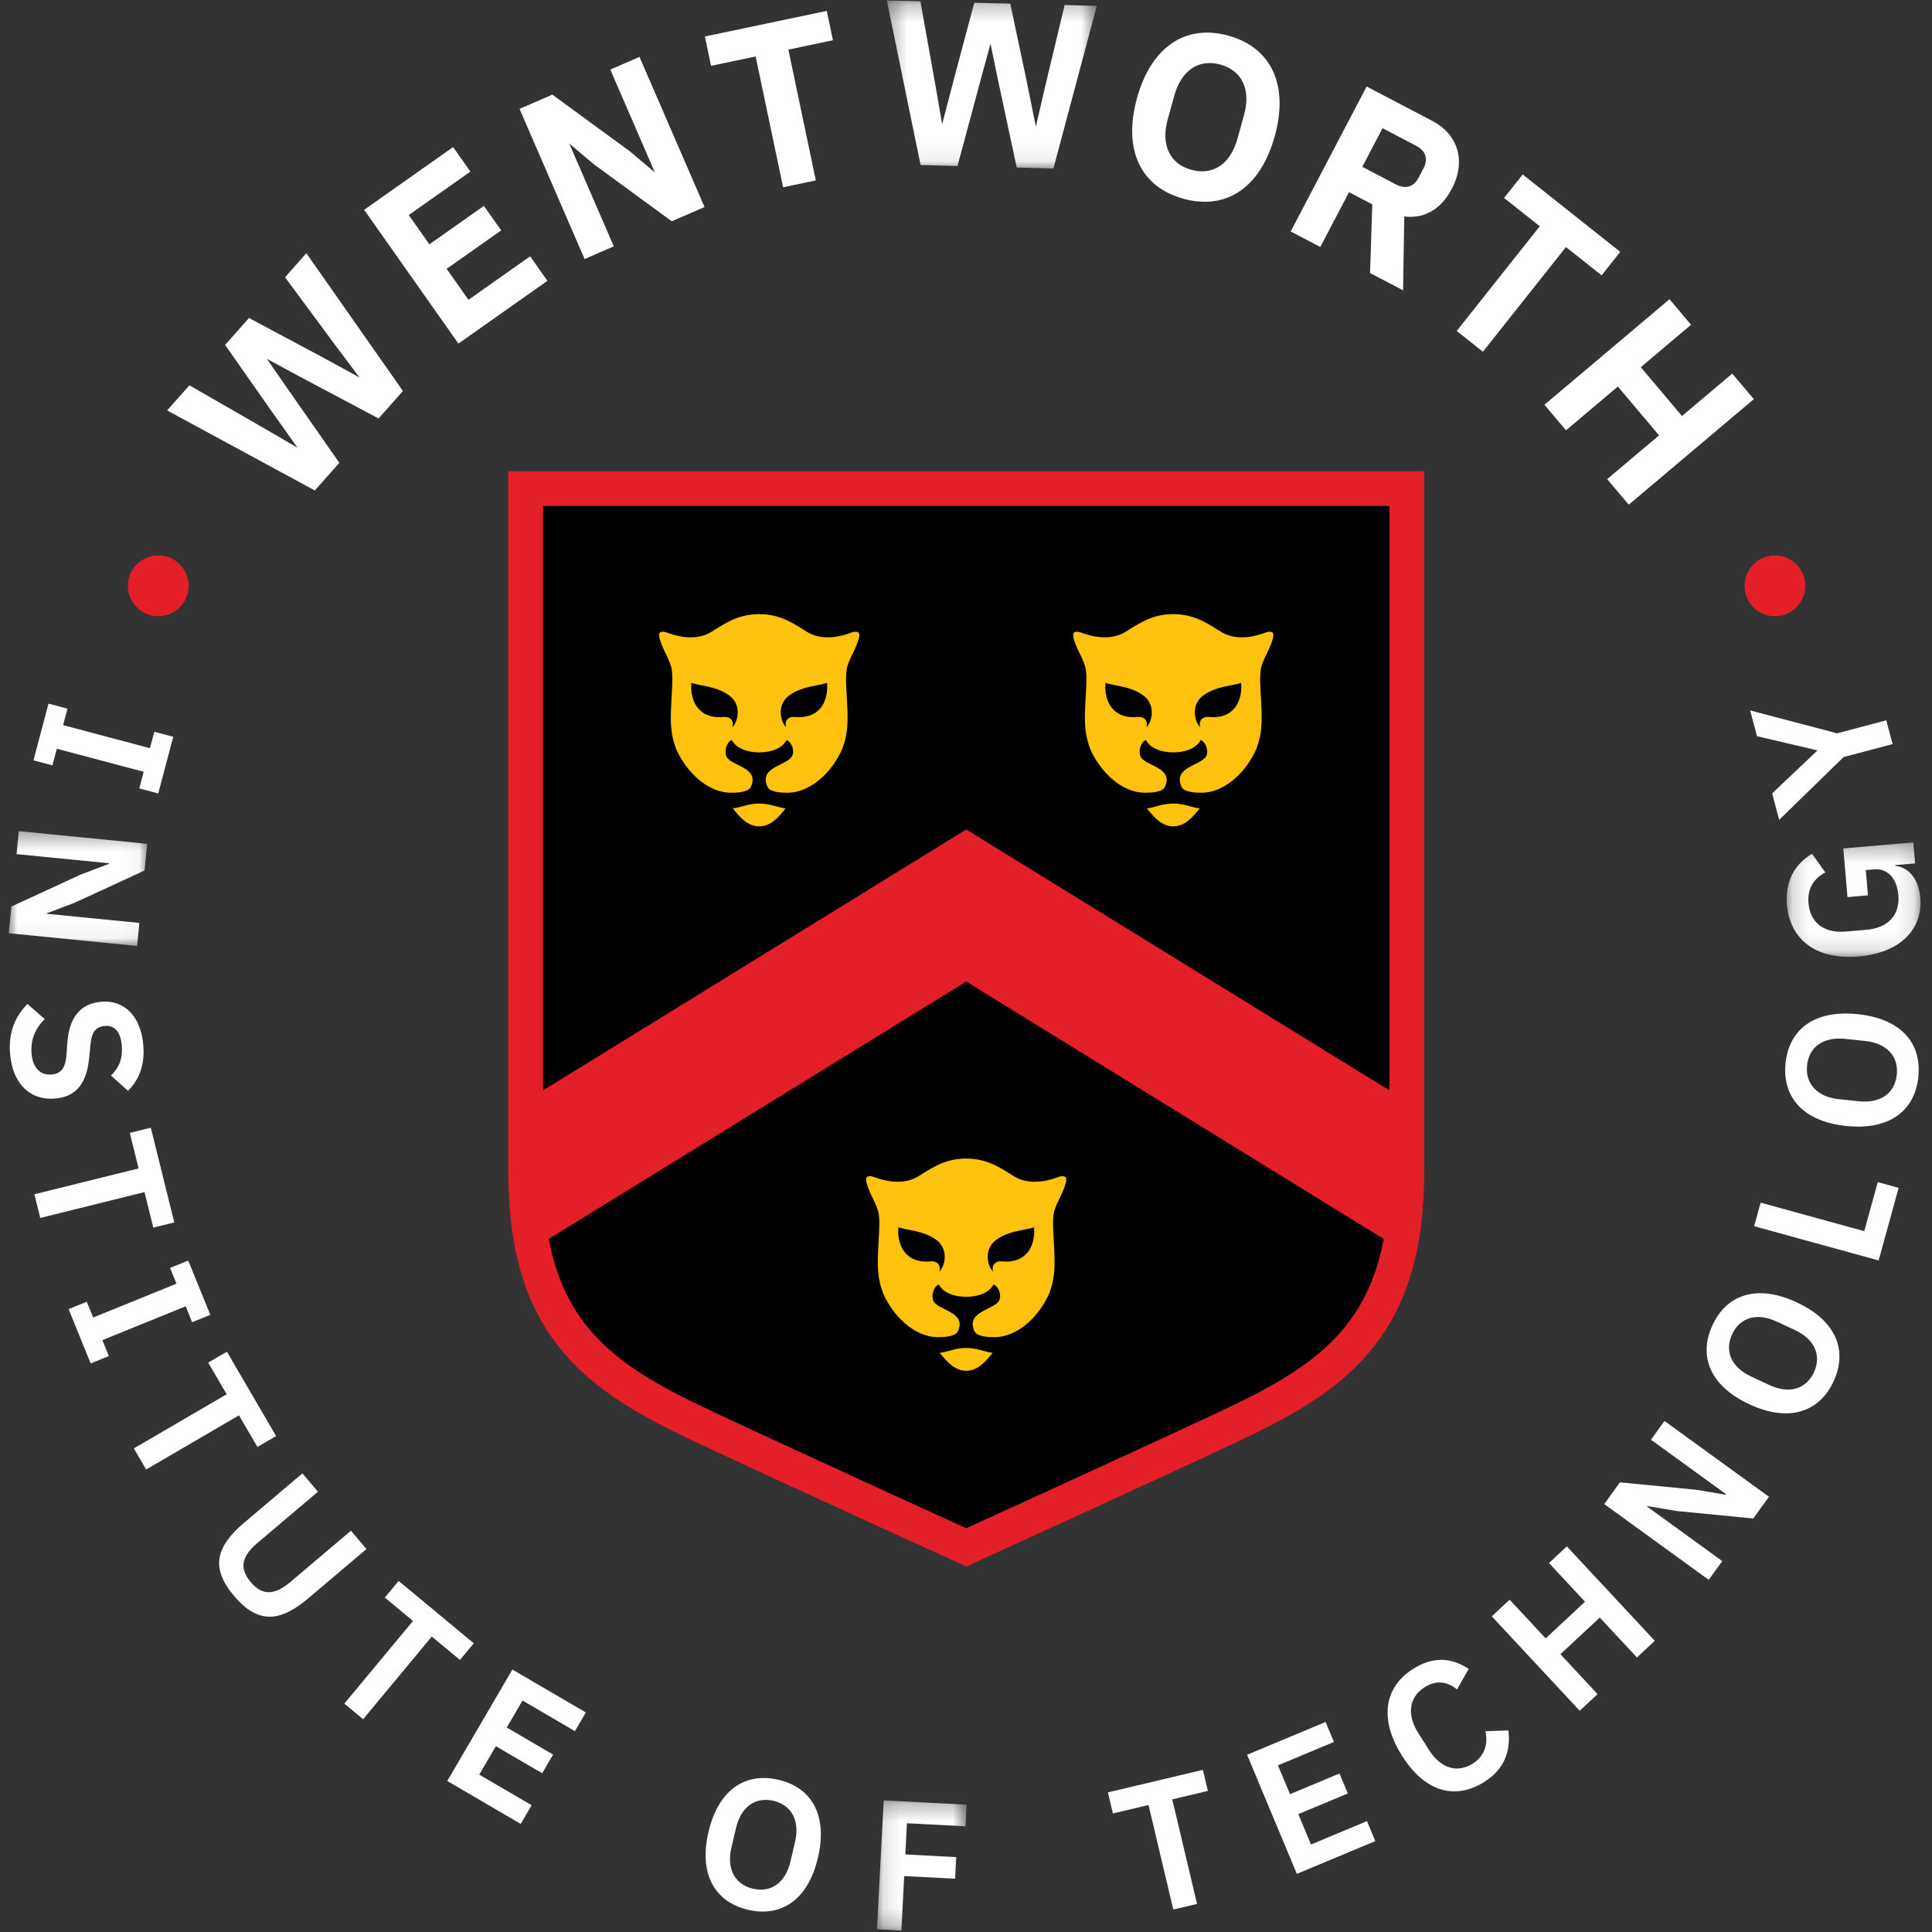 <?xml version="1.0" encoding="UTF-8"?>
<svg width="111px" height="111px" viewBox="0 0 111 111" version="1.1" xmlns="http://www.w3.org/2000/svg" xmlns:xlink="http://www.w3.org/1999/xlink">
    <rect x="0" y="0" width="111" height="111" fill="#333333" stroke="none"/>
    <!-- Generator: Sketch 62 (91390) - https://sketch.com -->
    <title>Footer Logo@2x</title>
    <desc>Created with Sketch.</desc>
    <defs>
        <polygon id="path-1" points="0 0.349 7.958 0.349 7.958 6.947 0 6.947"></polygon>
        <polygon id="path-3" points="0.132 0.285 5.281 0.285 5.281 7.763 0.132 7.763"></polygon>
        <polygon id="path-5" points="0.173 0.293 7.863 0.293 7.863 6.869 0.173 6.869"></polygon>
        <polygon id="path-7" points="0.344 0.261 12.408 0.261 12.408 9.916 0.344 9.916"></polygon>
    </defs>
    <g id="Symbols" stroke="none" stroke-width="1" fill="none" fill-rule="evenodd">
        <g id="Footer-Desktop" transform="translate(-100, -28)">
            <g id="Footer">
                <g id="Footer-Logo" transform="translate(100.5, 27.672)">
                    <path d="M55.013,89.226 C55.013,89.226 45.759,85.015 40.134,82.384 C34.026,79.528 29.703,76.798 29.703,67.644 L29.703,28.402 L80.325,28.402 L80.325,67.644 C80.325,76.798 76.001,79.528 69.893,82.384 C64.268,85.015 55.013,89.226 55.013,89.226" id="Fill-1" fill="#000000"></path>
                    <path d="M55.013,47.985 L29.703,63.589 L29.703,67.643 C29.703,69.32 29.849,70.78 30.124,72.066 L55.013,56.721 L79.904,72.067 C80.178,70.78 80.325,69.321 80.325,67.643 L80.325,63.589 L55.013,47.985 Z" id="Fill-3" fill="#E31F27"></path>
                    <path d="M68.354,46.761 C68.014,46.728 67.524,46.493 66.909,46.493 C66.294,46.493 65.804,46.728 65.465,46.761 C65.439,46.763 65.413,46.766 65.39,46.766 C65.811,47.311 66.27,47.806 66.911,47.806 C67.551,47.806 68.007,47.311 68.429,46.766 C68.405,46.766 68.379,46.763 68.354,46.761" id="Fill-5" fill="#FFC20E"></path>
                    <path d="M71.931,38.824 C72.023,38.217 72.418,37.763 72.625,37.038 C72.668,36.886 72.672,36.735 72.625,36.687 C72.56,36.62 72.423,36.592 72.205,36.673 C71.225,37.038 70.358,37.038 69.7,36.656 C69.045,36.275 68.243,35.611 66.909,35.611 C65.576,35.611 64.772,36.275 64.118,36.656 C63.46,37.038 62.593,37.038 61.613,36.673 C61.395,36.592 61.258,36.62 61.193,36.687 C61.146,36.735 61.15,36.886 61.193,37.038 C61.401,37.763 61.795,38.217 61.887,38.824 C61.969,39.358 61.873,40.149 61.844,41.036 C61.809,41.774 61.828,42.515 62.09,43.222 C62.092,43.226 62.094,43.23 62.095,43.234 C62.107,43.271 62.118,43.308 62.132,43.345 C62.656,44.564 63.862,45.866 65.289,45.874 C65.645,45.876 66.277,45.842 66.424,45.549 C66.973,44.389 65.239,44.347 65.019,43.775 C64.897,43.455 65.039,42.967 65.332,42.841 C65.62,43.39 66.36,43.56 66.909,43.554 C67.458,43.56 68.198,43.39 68.486,42.841 C68.78,42.967 68.96,43.473 68.799,43.775 C68.51,44.316 66.845,44.389 67.394,45.549 C67.54,45.842 68.173,45.876 68.529,45.874 C69.956,45.866 71.162,44.564 71.686,43.345 C71.7,43.308 71.711,43.271 71.723,43.234 C71.725,43.23 71.726,43.226 71.728,43.222 C71.99,42.515 72.009,41.774 71.974,41.036 C71.963,40.703 71.943,40.384 71.926,40.087 C71.924,40.038 71.921,39.989 71.918,39.94 C71.911,39.796 71.905,39.657 71.901,39.525 C71.897,39.349 71.898,39.185 71.908,39.036 C71.913,38.961 71.92,38.89 71.931,38.824 M65.371,42.111 C65.422,41.907 65.383,41.737 65.266,41.629 C65.166,41.538 65.03,41.502 64.864,41.519 C63.513,41.659 62.923,40.703 63.011,39.557 C63.496,39.744 64.385,39.723 65.161,40.262 C65.882,40.763 65.739,41.716 65.371,42.111 M68.958,41.519 C68.791,41.502 68.655,41.538 68.556,41.629 C68.438,41.737 68.398,41.907 68.45,42.111 C68.083,41.716 67.939,40.763 68.66,40.262 C69.437,39.723 70.325,39.744 70.81,39.557 C70.898,40.703 70.308,41.659 68.958,41.519" id="Fill-7" fill="#FFC20E"></path>
                    <path d="M44.563,46.761 C44.223,46.728 43.733,46.493 43.118,46.493 C42.503,46.493 42.013,46.728 41.674,46.761 C41.648,46.763 41.622,46.766 41.599,46.766 C42.02,47.311 42.479,47.806 43.12,47.806 C43.76,47.806 44.216,47.311 44.638,46.766 C44.614,46.766 44.588,46.763 44.563,46.761" id="Fill-9" fill="#FFC20E"></path>
                    <path d="M48.14,38.824 C48.232,38.217 48.627,37.763 48.834,37.038 C48.878,36.886 48.881,36.735 48.834,36.687 C48.769,36.62 48.633,36.592 48.414,36.673 C47.434,37.038 46.567,37.038 45.909,36.656 C45.255,36.275 44.452,35.611 43.118,35.611 C41.785,35.611 40.982,36.275 40.327,36.656 C39.669,37.038 38.802,37.038 37.822,36.673 C37.604,36.592 37.467,36.62 37.402,36.687 C37.356,36.735 37.359,36.886 37.402,37.038 C37.61,37.763 38.005,38.217 38.097,38.824 C38.178,39.358 38.082,40.149 38.054,41.036 C38.018,41.774 38.037,42.515 38.299,43.222 C38.301,43.226 38.303,43.23 38.304,43.234 C38.316,43.271 38.328,43.308 38.341,43.345 C38.866,44.564 40.072,45.866 41.499,45.874 C41.855,45.876 42.487,45.842 42.633,45.549 C43.182,44.389 41.448,44.347 41.229,43.775 C41.107,43.455 41.248,42.967 41.542,42.841 C41.829,43.39 42.57,43.56 43.118,43.554 C43.667,43.56 44.408,43.39 44.695,42.841 C44.989,42.967 45.169,43.473 45.008,43.775 C44.72,44.316 43.054,44.389 43.603,45.549 C43.75,45.842 44.382,45.876 44.738,45.874 C46.165,45.866 47.371,44.564 47.895,43.345 C47.909,43.308 47.92,43.271 47.932,43.234 C47.934,43.23 47.936,43.226 47.937,43.222 C48.199,42.515 48.219,41.774 48.183,41.036 C48.173,40.703 48.152,40.384 48.136,40.087 C48.133,40.038 48.13,39.989 48.127,39.94 C48.12,39.796 48.114,39.657 48.111,39.525 C48.106,39.349 48.107,39.185 48.117,39.036 C48.122,38.961 48.13,38.89 48.14,38.824 M41.58,42.111 C41.632,41.907 41.592,41.737 41.475,41.629 C41.375,41.538 41.24,41.502 41.072,41.519 C39.723,41.659 39.133,40.703 39.22,39.557 C39.705,39.744 40.594,39.723 41.37,40.262 C42.091,40.763 41.948,41.716 41.58,42.111 M45.167,41.519 C45,41.502 44.865,41.538 44.765,41.629 C44.647,41.737 44.608,41.907 44.66,42.111 C44.292,41.716 44.149,40.763 44.869,40.262 C45.646,39.723 46.534,39.744 47.019,39.557 C47.107,40.703 46.517,41.659 45.167,41.519" id="Fill-11" fill="#FFC20E"></path>
                    <path d="M56.456,78.04 C56.116,78.007 55.626,77.772 55.011,77.772 C54.396,77.772 53.906,78.007 53.566,78.04 C53.541,78.042 53.515,78.044 53.492,78.044 C53.913,78.59 54.372,79.085 55.012,79.085 C55.653,79.085 56.109,78.59 56.53,78.044 C56.507,78.044 56.481,78.042 56.456,78.04" id="Fill-13" fill="#FFC20E"></path>
                    <path d="M60.033,70.103 C60.125,69.496 60.52,69.042 60.727,68.316 C60.771,68.165 60.774,68.014 60.727,67.966 C60.662,67.9 60.525,67.87 60.307,67.952 C59.327,68.317 58.46,68.317 57.802,67.935 C57.147,67.554 56.345,66.89 55.011,66.89 C53.678,66.89 52.875,67.554 52.22,67.935 C51.562,68.317 50.695,68.317 49.715,67.952 C49.497,67.87 49.36,67.9 49.295,67.966 C49.249,68.014 49.252,68.165 49.295,68.316 C49.503,69.042 49.897,69.496 49.99,70.103 C50.071,70.637 49.975,71.428 49.946,72.314 C49.911,73.052 49.93,73.793 50.192,74.501 C50.194,74.505 50.196,74.509 50.197,74.513 C50.209,74.55 50.22,74.587 50.234,74.624 C50.758,75.843 51.965,77.145 53.391,77.152 C53.748,77.155 54.38,77.121 54.526,76.828 C55.075,75.668 53.341,75.626 53.122,75.054 C52.999,74.734 53.14,74.246 53.435,74.121 C53.722,74.669 54.462,74.839 55.011,74.833 C55.56,74.839 56.301,74.669 56.588,74.121 C56.882,74.246 57.062,74.751 56.901,75.054 C56.612,75.594 54.947,75.668 55.496,76.828 C55.643,77.121 56.274,77.155 56.631,77.152 C58.058,77.145 59.264,75.843 59.788,74.624 C59.802,74.587 59.813,74.55 59.825,74.513 C59.827,74.509 59.828,74.505 59.83,74.501 C60.092,73.793 60.111,73.052 60.076,72.314 C60.065,71.982 60.045,71.663 60.029,71.366 C60.026,71.317 60.023,71.268 60.02,71.219 C60.013,71.075 60.007,70.936 60.003,70.804 C59.999,70.628 60,70.464 60.01,70.315 C60.015,70.24 60.023,70.169 60.033,70.103 M53.473,73.39 C53.525,73.186 53.485,73.016 53.368,72.908 C53.268,72.817 53.133,72.78 52.965,72.798 C51.616,72.938 51.025,71.982 51.113,70.835 C51.598,71.023 52.487,71.002 53.263,71.541 C53.984,72.041 53.841,72.995 53.473,73.39 M57.06,72.798 C56.893,72.78 56.757,72.817 56.658,72.908 C56.54,73.016 56.501,73.186 56.552,73.39 C56.185,72.995 56.042,72.041 56.762,71.541 C57.539,71.002 58.427,71.023 58.912,70.835 C59,71.982 58.41,72.938 57.06,72.798" id="Fill-15" fill="#FFC20E"></path>
                    <path d="M55.013,89.229 C55.013,89.229 45.758,85.018 40.132,82.386 C34.024,79.53 29.7,76.8 29.7,67.644 L29.7,28.399 L80.327,28.399 L80.327,67.644 C80.327,76.8 76.003,79.53 69.895,82.386 C64.269,85.018 55.013,89.229 55.013,89.229 Z" id="Stroke-17" stroke="#E31F27" stroke-width="2"></path>
                    <path d="M99.729,33.985 C99.729,34.95 100.511,35.732 101.475,35.732 C102.439,35.732 103.221,34.95 103.221,33.985 C103.221,33.021 102.439,32.239 101.475,32.239 C100.511,32.239 99.729,33.021 99.729,33.985" id="Fill-19" fill="#E31F27"></path>
                    <path d="M6.846,33.985 C6.846,34.95 7.628,35.732 8.592,35.732 C9.557,35.732 10.339,34.95 10.339,33.985 C10.339,33.021 9.557,32.239 8.592,32.239 C7.628,32.239 6.846,33.021 6.846,33.985" id="Fill-21" fill="#E31F27"></path>
                    <polygon id="Fill-23" fill="#FFFFFF" points="2.287 40.755 3.376 41.044 3.125 41.989 8.116 43.315 8.367 42.37 9.455 42.659 8.591 45.914 7.502 45.625 7.756 44.67 2.765 43.345 2.511 44.3 1.423 44.011"></polygon>
                    <g id="Group-27" transform="translate(0, 47.729)">
                        <mask id="mask-2" fill="white">
                            <use xlink:href="#path-1"></use>
                        </mask>
                        <g id="Clip-26"></g>
                        <polygon id="Fill-25" fill="#FFFFFF" mask="url(#mask-2)" points="4.156 2.838 5.764 2.229 5.767 2.197 0.451 1.671 0.581 0.349 7.958 1.08 7.807 2.612 3.803 4.458 2.195 5.067 2.192 5.099 7.509 5.625 7.378 6.947 -7.05726289e-05 6.216 0.152 4.683"></polygon>
                    </g>
                    <path d="M1.078,58.01 L2.066,58.876 C1.515,59.434 1.249,60.085 1.313,60.847 C1.384,61.705 1.833,62.115 2.458,62.063 C2.955,62.021 3.243,61.763 3.317,60.978 L3.365,60.272 C3.474,58.759 4.123,57.981 5.33,57.881 C6.654,57.771 7.597,58.727 7.734,60.378 C7.825,61.49 7.513,62.347 6.853,62.998 L5.874,62.121 C6.299,61.723 6.564,61.189 6.499,60.406 C6.434,59.612 6.081,59.226 5.531,59.272 C4.97,59.318 4.763,59.654 4.695,60.375 L4.625,61.073 C4.484,62.588 3.875,63.341 2.658,63.442 C1.26,63.559 0.224,62.632 0.078,60.864 C-0.027,59.605 0.398,58.694 1.078,58.01" id="Fill-28" fill="#FFFFFF"></path>
                    <polygon id="Fill-30" fill="#FFFFFF" points="7.801 68.818 1.813 70.304 1.475 68.943 7.464 67.458 6.957 65.416 8.164 65.118 9.514 70.56 8.308 70.858"></polygon>
                    <polygon id="Fill-32" fill="#FFFFFF" points="3.442 75.541 4.486 75.117 4.854 76.023 9.639 74.08 9.271 73.174 10.315 72.75 11.582 75.872 10.539 76.295 10.167 75.379 5.382 77.322 5.753 78.238 4.709 78.662"></polygon>
                    <polygon id="Fill-34" fill="#FFFFFF" points="13.23 81.644 7.897 84.756 7.19 83.544 12.523 80.432 11.462 78.615 12.536 77.988 15.364 82.835 14.29 83.46"></polygon>
                    <path d="M17.767,86.033 L14.287,88.98 C13.404,89.728 13.218,90.414 13.905,91.225 C14.592,92.036 15.299,91.967 16.183,91.218 L19.663,88.272 L20.555,89.326 L17.213,92.156 C15.551,93.563 14.295,93.611 12.949,92.021 C11.603,90.431 11.87,89.217 13.533,87.809 L16.874,84.979 L17.767,86.033 Z" id="Fill-36" fill="#FFFFFF"></path>
                    <polygon id="Fill-38" fill="#FFFFFF" points="24.307 94.354 20.362 99.103 19.283 98.207 23.228 93.458 21.61 92.113 22.404 91.156 26.72 94.742 25.926 95.698"></polygon>
                    <polygon id="Fill-40" fill="#FFFFFF" points="25.197 102.652 28.937 96.249 33.158 98.714 32.531 99.788 29.521 98.029 28.616 99.58 31.276 101.134 30.649 102.207 27.988 100.653 27.035 102.286 30.044 104.044 29.417 105.118"></polygon>
                    <path d="M40.205,105.58 C40.777,103.139 42.331,102.138 44.224,102.582 C46.127,103.027 47.066,104.611 46.495,107.052 C45.924,109.493 44.38,110.496 42.477,110.051 C40.583,109.608 39.634,108.022 40.205,105.58 M44.916,107.272 L45.177,106.155 C45.466,104.924 44.975,104.034 43.94,103.791 C42.906,103.55 42.072,104.129 41.784,105.36 L41.523,106.478 C41.235,107.709 41.725,108.598 42.759,108.84 C43.794,109.082 44.628,108.503 44.916,107.272" id="Fill-42" fill="#FFFFFF"></path>
                    <g id="Group-46" transform="translate(49.754, 103.481)">
                        <mask id="mask-4" fill="white">
                            <use xlink:href="#path-3"></use>
                        </mask>
                        <g id="Clip-45"></g>
                        <polygon id="Fill-44" fill="#FFFFFF" mask="url(#mask-4)" points="0.132 7.69 0.518 0.285 5.281 0.533 5.217 1.774 1.854 1.599 1.76 3.392 4.688 3.545 4.624 4.786 1.695 4.633 1.532 7.763"></polygon>
                    </g>
                    <polygon id="Fill-47" fill="#FFFFFF" points="66.85 103.708 68.274 109.714 66.91 110.037 65.486 104.031 63.439 104.517 63.152 103.307 68.61 102.012 68.897 103.222"></polygon>
                    <polygon id="Fill-49" fill="#FFFFFF" points="74.007 107.988 71.15 101.145 75.659 99.262 76.139 100.409 72.923 101.753 73.615 103.409 76.458 102.222 76.936 103.369 74.093 104.555 74.822 106.301 78.037 104.958 78.516 106.106"></polygon>
                    <path d="M80.061,101.217 C78.722,99.11 79.026,97.268 80.677,96.219 C81.798,95.508 82.827,95.522 83.882,96.211 L83.21,97.393 C82.677,96.951 82.043,96.825 81.343,97.269 C80.464,97.828 80.304,98.823 80.981,99.891 L81.608,100.877 C82.291,101.954 83.243,102.205 84.123,101.647 C84.831,101.197 84.997,100.487 84.845,99.791 L86.164,99.747 C86.308,100.965 85.91,101.985 84.79,102.697 C83.138,103.744 81.4,103.326 80.061,101.217" id="Fill-51" fill="#FFFFFF"></path>
                    <polygon id="Fill-53" fill="#FFFFFF" points="91.412 93.261 89.15 95.367 91.285 97.66 90.259 98.616 85.207 93.191 86.233 92.235 88.303 94.458 90.564 92.352 88.495 90.129 89.52 89.173 94.573 94.598 93.547 95.554"></polygon>
                    <polygon id="Fill-55" fill="#FFFFFF" points="95.84 87.142 94.145 86.856 94.126 86.883 98.451 90.019 97.671 91.094 91.669 86.741 92.574 85.494 96.962 85.921 98.658 86.206 98.676 86.18 94.352 83.044 95.131 81.969 101.133 86.322 100.229 87.569"></polygon>
                    <path d="M100.002,81.006 C97.73,79.947 97.069,78.221 97.891,76.459 C98.716,74.688 100.458,74.094 102.73,75.153 C105.003,76.211 105.667,77.928 104.842,79.699 C104.021,81.461 102.275,82.065 100.002,81.006 M102.622,76.742 L101.582,76.258 C100.436,75.724 99.466,76.022 99.017,76.985 C98.569,77.947 98.965,78.882 100.111,79.415 L101.15,79.9 C102.296,80.434 103.267,80.137 103.715,79.174 C104.164,78.211 103.767,77.277 102.622,76.742" id="Fill-57" fill="#FFFFFF"></path>
                    <polygon id="Fill-59" fill="#FFFFFF" points="107.434 72.745 100.283 70.778 100.655 69.425 106.608 71.063 107.383 68.245 108.582 68.575"></polygon>
                    <path d="M105.56,65.018 C103.067,64.753 101.882,63.335 102.087,61.403 C102.294,59.459 103.749,58.331 106.242,58.596 C108.734,58.861 109.92,60.268 109.714,62.212 C109.509,64.145 108.053,65.283 105.56,65.018 M106.655,60.135 L105.514,60.014 C104.257,59.881 103.435,60.477 103.323,61.534 C103.211,62.59 103.89,63.345 105.146,63.479 L106.287,63.6 C107.544,63.733 108.366,63.137 108.477,62.08 C108.59,61.025 107.912,60.269 106.655,60.135" id="Fill-61" fill="#FFFFFF"></path>
                    <g id="Group-65" transform="translate(101.977, 48.434)">
                        <mask id="mask-6" fill="white">
                            <use xlink:href="#path-5"></use>
                        </mask>
                        <g id="Clip-64"></g>
                        <path d="M6.41,1.598 L6.414,1.641 C7.145,1.706 7.755,2.356 7.851,3.468 C8.001,5.205 6.79,6.631 4.314,6.844 C1.837,7.058 0.358,5.852 0.188,3.883 C0.075,2.571 0.596,1.567 1.63,0.944 L2.394,2.019 C1.782,2.338 1.351,2.898 1.426,3.777 C1.52,4.867 2.27,5.527 3.573,5.415 L4.758,5.313 C6.049,5.201 6.686,4.422 6.59,3.31 C6.515,2.442 6.03,1.769 5.194,1.841 L4.718,1.883 L4.843,3.333 L3.668,3.435 L3.427,0.64 L7.449,0.293 L7.553,1.499 L6.41,1.598 Z" id="Fill-63" fill="#FFFFFF" mask="url(#mask-6)"></path>
                    </g>
                    <polygon id="Fill-66" fill="#FFFFFF" points="108.236 43.078 105.423 43.823 101.719 47.431 101.316 45.911 103.907 43.455 103.902 43.435 100.446 42.625 100.054 41.146 105.05 42.46 107.875 41.712"></polygon>
                    <polygon id="Fill-68" fill="#FFFFFF" points="15.876 16.259 18.611 19.955 20.156 22.015 17.882 20.774 13.805 18.598 12.433 20.147 15.088 23.931 16.588 26.047 14.362 24.754 10.381 22.465 9.103 23.909 17.527 28.474 17.589 28.507 18.995 26.918 16.084 22.748 14.836 20.948 16.759 21.986 21.251 24.371 22.649 22.793 17.101 14.875"></polygon>
                    <polygon id="Fill-70" fill="#FFFFFF" points="26.416 17.552 25.162 15.773 28.295 13.565 27.302 12.157 24.169 14.365 22.983 12.683 26.527 10.186 25.534 8.778 20.421 12.382 25.838 20.068 30.952 16.463 29.959 15.054"></polygon>
                    <polygon id="Fill-72" fill="#FFFFFF" points="34.564 4.324 37.124 10.233 35.703 9.034 31.235 5.766 29.349 6.584 33.087 15.209 34.765 14.482 32.205 8.574 33.621 9.769 38.094 13.04 39.979 12.223 36.241 3.597"></polygon>
                    <polygon id="Fill-74" fill="#FFFFFF" points="47.001 0.955 39.999 2.424 40.353 4.11 42.914 3.572 44.492 11.087 46.372 10.693 44.794 3.178 47.355 2.64"></polygon>
                    <g id="Group-78" transform="translate(50.107, 0.092)">
                        <mask id="mask-8" fill="white">
                            <use xlink:href="#path-7"></use>
                        </mask>
                        <g id="Clip-77"></g>
                        <polyline id="Fill-76" fill="#FFFFFF" mask="url(#mask-8)" points="0.344 0.261 2.269 9.649 2.283 9.718 4.405 9.773 5.725 4.861 6.301 2.745 6.743 4.887 7.807 9.861 9.916 9.916 12.408 0.574 10.56 0.525 9.49 4.999 8.906 7.506 8.393 4.968 7.437 0.445 5.368 0.392 4.178 4.859 3.523 7.367 3.082 4.833 2.272 0.311"></polyline>
                    </g>
                    <path d="M70.08,2.379 C67.601,1.691 65.637,3.032 64.825,5.964 C64.012,8.897 65.006,11.058 67.484,11.744 C67.911,11.863 68.323,11.921 68.717,11.921 C70.605,11.921 72.066,10.585 72.738,8.159 C73.551,5.226 72.557,3.065 70.08,2.379 L70.08,2.379 Z M70.595,8.305 C70.395,9.023 70.042,9.566 69.572,9.876 C69.11,10.179 68.548,10.252 67.944,10.084 C67.34,9.917 66.895,9.565 66.656,9.067 C66.412,8.56 66.388,7.912 66.587,7.194 L66.969,5.818 C67.167,5.1 67.521,4.557 67.992,4.247 C68.291,4.05 68.633,3.951 69,3.951 C69.2,3.951 69.407,3.98 69.619,4.039 C70.223,4.206 70.669,4.558 70.907,5.056 C71.151,5.563 71.175,6.211 70.976,6.929 L70.595,8.305 Z" id="Fill-79" fill="#FFFFFF"></path>
                    <path d="M81.784,7.271 L78.018,5.298 L73.655,13.627 L75.356,14.518 L77.006,11.369 L78.343,12.069 L78.215,16.016 L80.111,17.009 L80.18,12.764 C81.331,12.91 82.297,12.35 82.908,11.183 C83.738,9.599 83.297,8.064 81.784,7.271 M81.288,9.992 L81.007,10.53 C80.721,11.076 80.25,11.214 79.681,10.915 L77.769,9.913 L78.932,7.692 L80.844,8.695 C81.125,8.842 81.307,9.027 81.384,9.247 C81.463,9.47 81.431,9.721 81.288,9.992" id="Fill-81" fill="#FFFFFF"></path>
                    <polygon id="Fill-83" fill="#FFFFFF" points="91.519 16.148 92.589 14.798 87.054 10.407 86.985 10.352 85.914 11.701 87.964 13.327 83.248 19.273 83.193 19.342 84.698 20.536 89.469 14.522"></polygon>
                    <polygon id="Fill-85" fill="#FFFFFF" points="99.024 21.791 96.135 24.229 93.768 21.425 96.657 18.987 95.418 17.519 88.232 23.584 89.472 25.051 92.451 22.536 94.818 25.341 91.838 27.855 93.077 29.324 100.263 23.26"></polygon>
                </g>
            </g>
        </g>
    </g>
</svg>